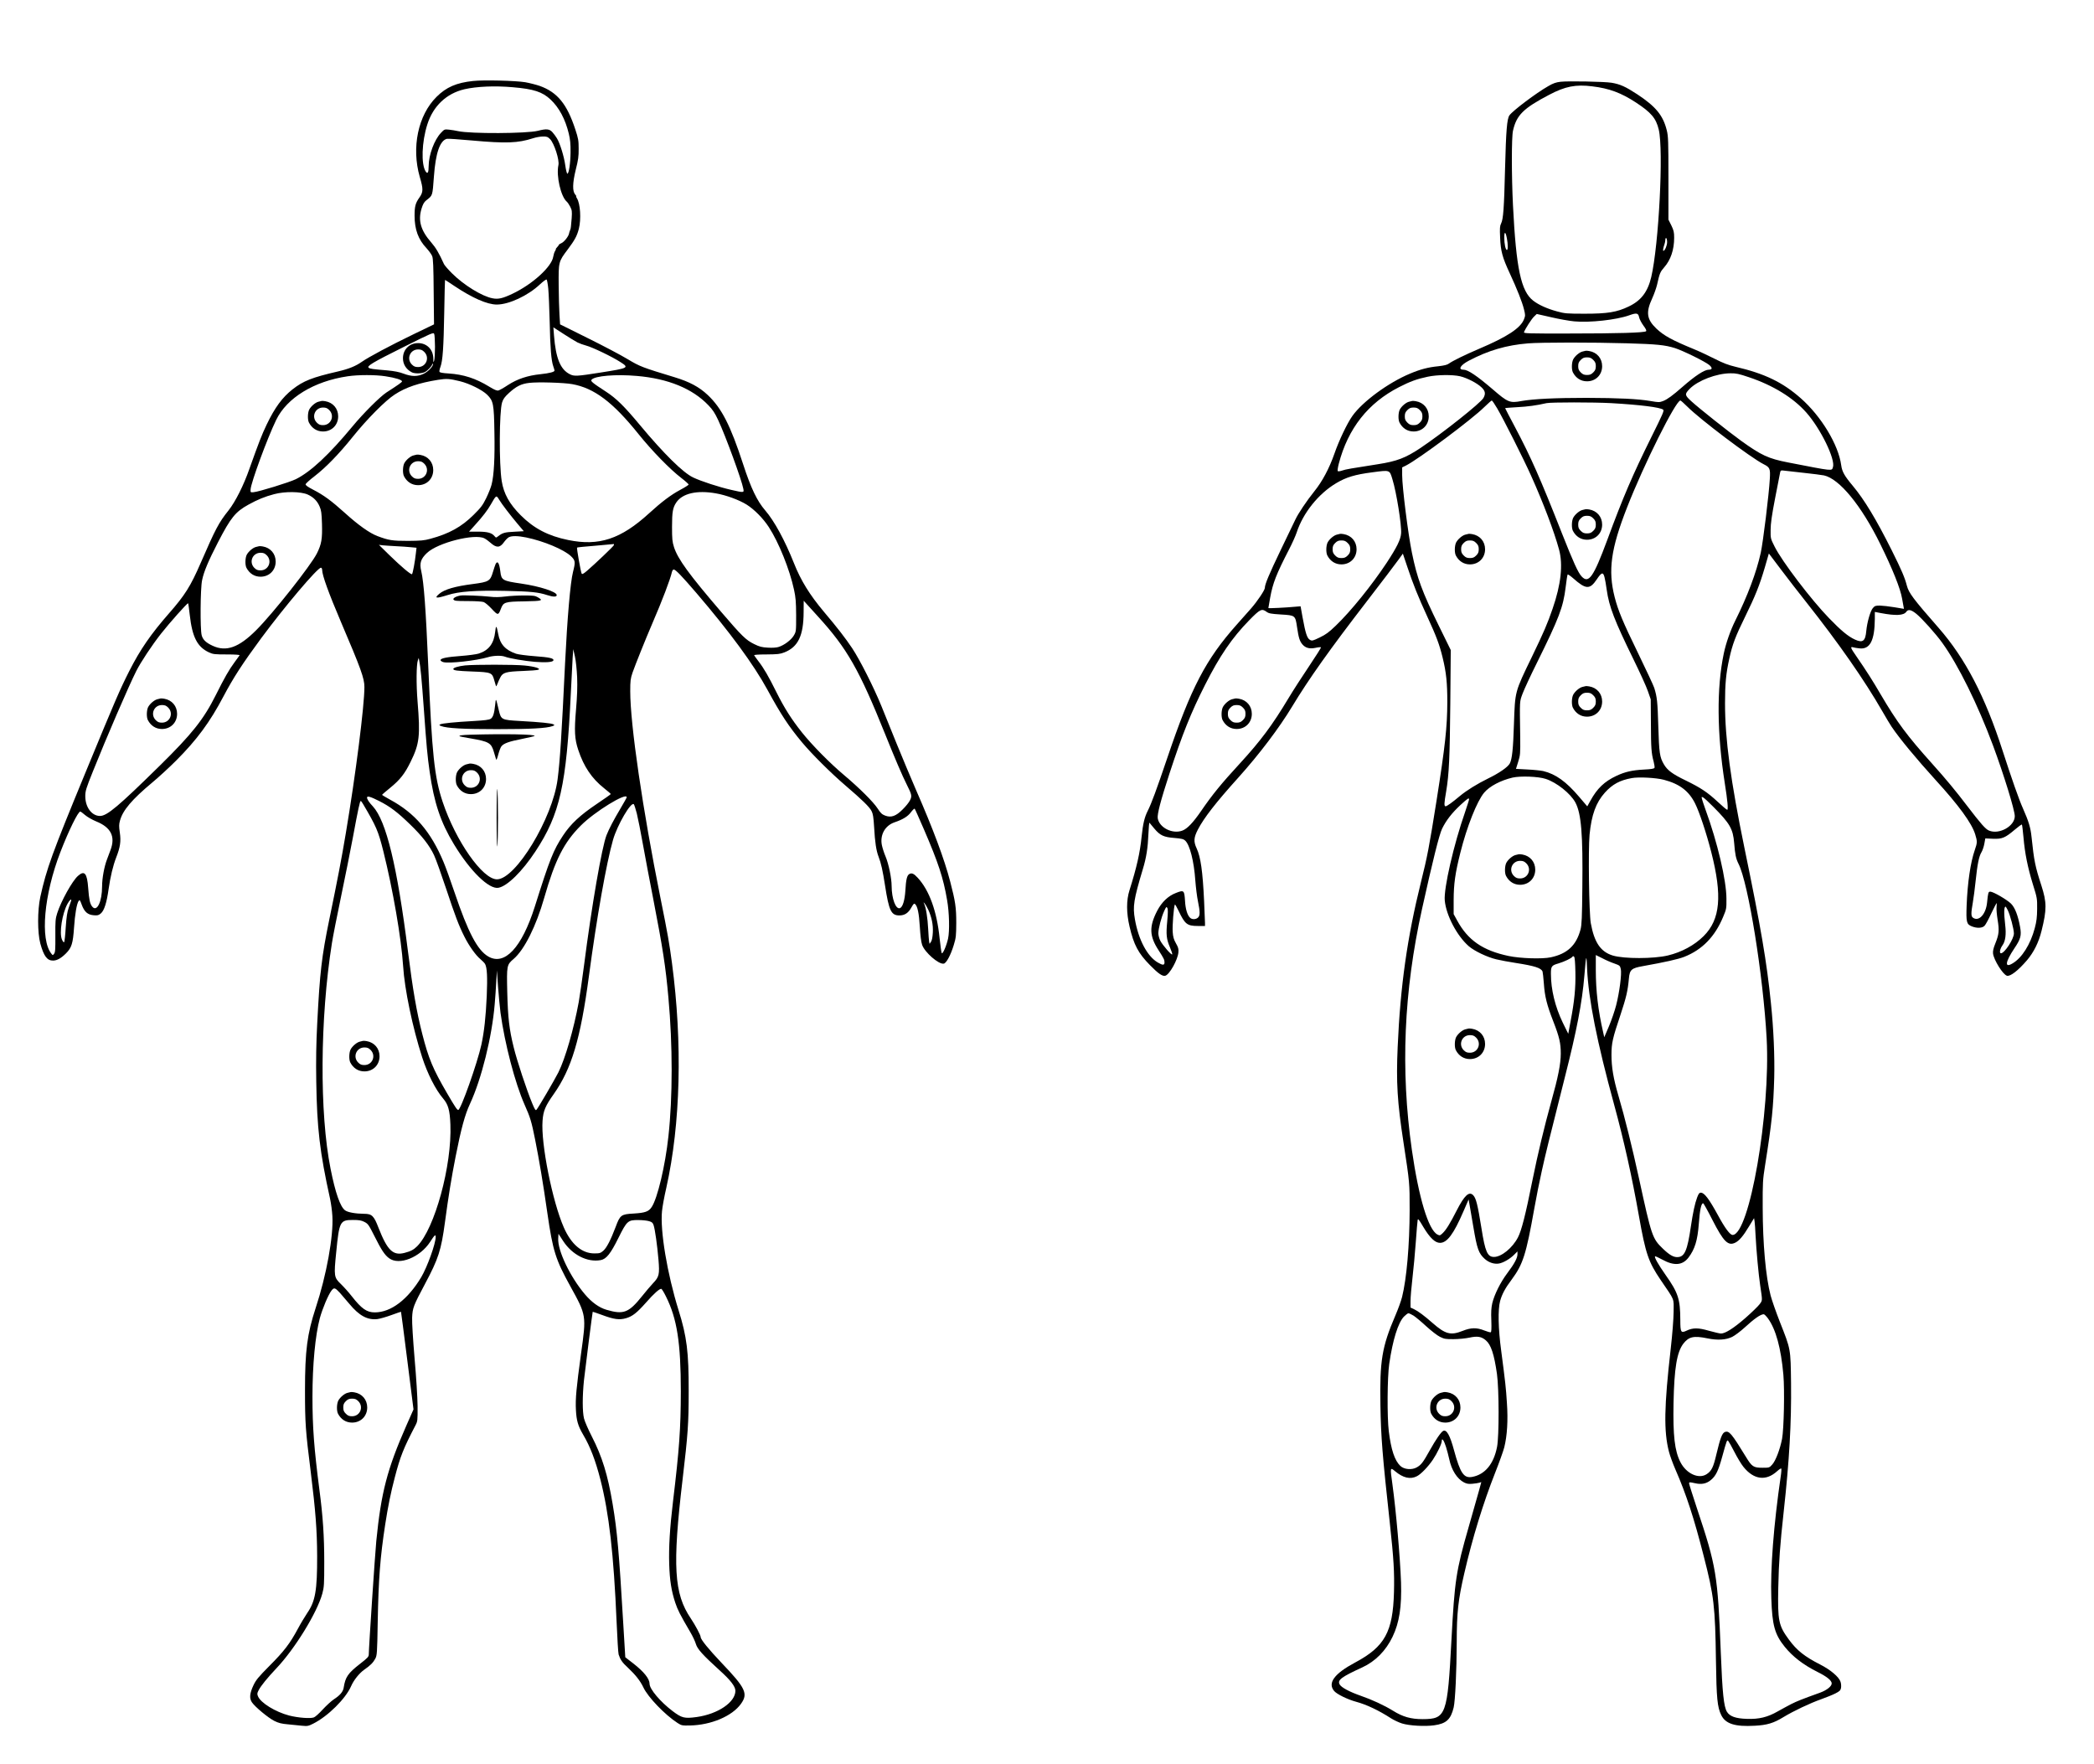 <?xml version="1.0" standalone="no"?>
<!DOCTYPE svg PUBLIC "-//W3C//DTD SVG 20010904//EN"
 "http://www.w3.org/TR/2001/REC-SVG-20010904/DTD/svg10.dtd">
<svg version="1.0" xmlns="http://www.w3.org/2000/svg"
 width="2379pt" height="2004pt" viewBox="0 0 2379 2004"
 preserveAspectRatio="xMidYMid meet">

<g transform="translate(0,2004) scale(0.1,-0.1)"
fill="#000000" stroke="none">
<path d="M5375 19120 c-189 -20 -305 -70 -415 -180 -211 -209 -287 -577 -191
-910 41 -139 40 -172 -4 -234 -45 -63 -55 -101 -55 -206 0 -157 42 -271 135
-369 28 -31 58 -72 65 -91 11 -26 15 -126 17 -405 l4 -370 -228 -110 c-269
-130 -516 -262 -593 -316 -70 -49 -149 -81 -270 -109 -295 -68 -393 -107 -516
-203 -117 -92 -202 -208 -294 -400 -56 -116 -91 -208 -196 -502 -67 -192 -160
-375 -237 -473 -112 -140 -148 -209 -318 -600 -114 -262 -178 -364 -357 -568
-209 -239 -328 -411 -454 -659 -107 -212 -154 -320 -490 -1135 -391 -948 -448
-1106 -520 -1430 -33 -152 -33 -407 0 -529 40 -145 78 -196 147 -194 44 1 90
27 145 82 64 64 79 114 91 291 10 152 31 275 53 305 11 15 15 11 34 -42 30
-82 67 -115 135 -121 46 -4 57 -1 83 21 38 32 67 124 88 277 20 140 50 265 86
358 46 117 56 185 41 284 -10 69 -10 92 2 135 32 118 136 240 367 433 69 57
191 169 271 249 234 234 384 437 536 726 115 217 215 372 431 665 269 363 639
800 678 800 8 0 14 -11 14 -26 0 -59 76 -268 213 -589 228 -534 267 -642 267
-740 0 -214 -99 -994 -211 -1660 -50 -299 -93 -521 -188 -982 -86 -418 -107
-594 -137 -1178 -12 -229 -15 -418 -11 -665 8 -525 40 -801 157 -1330 11 -52
23 -140 26 -195 14 -228 -67 -674 -190 -1046 -96 -294 -121 -483 -121 -934 0
-374 6 -456 66 -934 54 -436 71 -655 72 -951 1 -388 -21 -512 -111 -643 -27
-40 -77 -123 -110 -185 -88 -164 -156 -253 -322 -419 -123 -124 -152 -159
-180 -218 -44 -93 -49 -149 -18 -195 36 -53 186 -177 254 -211 48 -24 83 -33
155 -39 52 -5 124 -12 160 -16 61 -6 72 -4 126 23 168 84 369 283 432 427 30
69 92 146 148 186 71 49 102 81 126 125 20 38 22 59 28 415 9 495 28 738 85
1110 32 207 65 369 109 535 62 238 98 329 234 590 25 48 26 55 25 220 -1 98
-15 326 -34 540 -19 228 -30 406 -28 465 5 112 14 135 147 385 152 285 183
381 226 700 40 297 73 501 121 745 62 315 105 474 163 599 131 281 250 760
281 1131 6 74 15 191 18 260 l7 125 13 -185 c8 -102 20 -234 28 -295 48 -351
165 -800 274 -1046 64 -144 78 -188 120 -399 47 -238 88 -479 139 -835 62
-428 93 -525 261 -829 183 -332 182 -328 121 -766 -53 -385 -65 -513 -58 -640
6 -118 24 -181 82 -279 81 -137 140 -292 196 -510 98 -384 151 -843 184 -1616
8 -187 18 -354 23 -371 18 -57 41 -92 105 -150 88 -83 140 -149 176 -224 52
-111 244 -311 389 -405 44 -28 51 -30 142 -28 239 5 478 106 578 246 83 116
54 178 -221 466 -147 155 -237 265 -237 293 0 21 -61 135 -112 211 -191 282
-210 594 -93 1582 60 509 69 631 69 1000 1 443 -21 621 -115 920 -129 415
-211 903 -188 1126 4 46 26 166 49 265 162 726 185 1644 64 2554 -30 225 -47
324 -130 735 -203 1009 -344 1972 -344 2352 0 119 3 143 26 211 31 89 149 383
224 557 113 261 206 506 224 588 4 15 13 27 20 27 21 0 90 -72 256 -265 381
-445 651 -812 808 -1100 157 -288 242 -416 394 -599 113 -135 326 -347 494
-491 188 -161 272 -242 296 -290 16 -31 22 -69 29 -185 9 -167 24 -265 50
-332 29 -75 47 -156 74 -329 44 -285 69 -339 163 -339 60 0 102 28 136 90 22
40 31 49 41 40 29 -24 46 -106 55 -260 6 -98 15 -173 26 -204 29 -85 187 -223
245 -214 30 4 80 97 115 213 25 81 27 106 28 250 0 175 -10 244 -69 470 -66
254 -194 597 -390 1045 -56 129 -155 366 -220 525 -64 160 -142 351 -172 425
-87 213 -244 524 -331 655 -77 115 -167 232 -322 415 -162 193 -262 355 -340
552 -104 261 -224 481 -327 600 -91 105 -162 252 -250 523 -145 445 -245 639
-403 788 -97 91 -207 150 -375 201 -369 112 -395 122 -535 206 -74 45 -277
152 -451 238 l-316 157 -7 110 c-4 61 -8 211 -9 335 -2 265 -2 267 102 405 81
108 106 154 127 235 28 110 17 288 -22 348 -8 12 -11 22 -8 22 4 0 -1 9 -11
20 -33 37 -31 131 6 282 28 110 34 151 33 238 0 94 -4 117 -38 220 -95 289
-204 422 -404 494 -41 14 -115 33 -165 42 -108 18 -475 27 -592 14z m450 -71
c239 -20 338 -53 430 -140 97 -91 167 -222 207 -387 16 -67 21 -116 20 -212
-1 -125 -19 -247 -37 -243 -5 1 -16 44 -23 95 -14 102 -61 253 -95 307 -11 19
-34 50 -50 68 -34 39 -69 42 -166 17 -127 -32 -764 -35 -906 -4 -27 6 -74 14
-103 17 -52 5 -53 5 -92 -36 -76 -80 -139 -250 -140 -376 0 -76 -12 -97 -34
-63 -53 82 -45 335 19 535 66 208 217 351 421 399 140 32 346 41 549 23z m424
-589 c47 -48 109 -238 95 -297 -26 -120 27 -354 94 -413 10 -8 28 -35 40 -58
20 -39 22 -53 17 -130 -6 -81 -11 -123 -15 -129 -2 -2 -4 -7 -5 -13 -1 -5 -3
-11 -5 -12 -1 -2 -3 -11 -5 -21 -6 -33 -56 -96 -86 -109 -16 -7 -29 -15 -29
-19 0 -3 -9 -15 -20 -27 -12 -12 -18 -22 -15 -22 3 0 -1 -10 -9 -22 -8 -13
-17 -42 -21 -66 -18 -113 -235 -311 -460 -418 -113 -54 -164 -66 -229 -53
-119 22 -328 151 -461 284 -44 44 -85 91 -91 105 -56 124 -92 185 -144 245
-120 137 -152 249 -111 384 16 52 29 75 54 95 74 58 70 46 87 272 19 265 68
407 147 427 13 3 141 -6 285 -19 388 -35 522 -30 693 25 33 11 83 20 112 20
44 1 56 -3 82 -29z m-20 -1700 c5 -52 12 -221 16 -375 6 -301 18 -442 41 -507
8 -22 14 -44 14 -48 0 -15 -54 -30 -157 -41 -149 -15 -267 -55 -373 -124 -46
-31 -95 -58 -107 -61 -17 -5 -46 7 -106 44 -152 93 -290 138 -460 149 -67 4
-100 10 -104 19 -3 7 2 33 11 56 26 70 36 221 43 616 3 204 8 372 9 372 2 0
50 -31 106 -69 205 -137 374 -211 482 -211 138 0 354 101 489 228 40 37 72 61
78 55 4 -4 13 -51 18 -103z m331 -610 c24 -12 68 -28 99 -36 70 -18 297 -127
392 -189 98 -63 92 -67 -225 -117 -270 -43 -304 -45 -353 -19 -107 54 -159
182 -179 439 l-7 93 116 -75 c63 -41 134 -84 157 -96z m-1618 -50 c0 -69 -4
-138 -9 -155 -9 -28 -10 -26 -10 21 -1 103 -73 176 -173 176 -99 0 -172 -73
-172 -172 0 -69 36 -126 101 -160 33 -17 112 -15 148 3 33 17 83 71 83 89 0 6
3 8 6 5 16 -16 -47 -86 -100 -112 -72 -35 -138 -35 -231 0 -49 19 -104 29
-185 37 -170 14 -194 18 -210 29 -28 19 41 60 392 235 324 162 343 170 351
150 5 -12 8 -77 9 -146z m-121 -59 c64 -65 20 -171 -71 -171 -33 0 -48 6 -71
29 -64 65 -20 171 71 171 33 0 48 -6 71 -29z m-441 -276 c110 -16 192 -42 187
-59 -3 -10 -40 -37 -177 -125 -73 -48 -263 -237 -385 -385 -269 -324 -475
-516 -644 -600 -71 -35 -423 -144 -481 -148 -34 -3 -35 -2 -33 32 4 76 190
582 291 790 122 251 430 439 812 495 118 18 317 18 430 0z m2855 4 c355 -30
633 -144 813 -333 49 -50 74 -89 111 -168 83 -177 267 -679 286 -781 9 -45 8
-46 -135 -13 -138 31 -347 99 -436 142 -114 54 -331 268 -603 594 -178 214
-269 304 -386 380 -157 102 -178 120 -164 136 36 44 276 64 514 43z m-2010
-60 c110 -27 256 -100 310 -154 70 -69 77 -104 82 -425 6 -289 -5 -491 -32
-595 -8 -33 -36 -102 -61 -154 -40 -81 -60 -108 -143 -190 -138 -137 -279
-215 -491 -272 -72 -20 -110 -23 -255 -24 -178 0 -218 6 -348 55 -87 33 -216
124 -367 261 -157 141 -241 203 -363 266 -62 32 -87 50 -85 62 2 8 48 50 103
92 127 98 277 252 435 449 160 199 369 410 475 478 125 82 274 132 493 167 96
15 128 13 247 -16z m1275 -33 c251 -45 462 -204 753 -566 155 -193 357 -400
487 -500 47 -36 84 -70 84 -75 -1 -5 -44 -33 -97 -61 -105 -56 -212 -137 -352
-265 -322 -294 -570 -376 -920 -304 -226 46 -389 131 -539 281 -128 128 -193
244 -216 389 -31 195 -28 787 4 892 13 41 29 63 80 110 81 74 139 103 229 113
96 12 394 3 487 -14z m-3005 -1254 c66 -30 109 -73 136 -136 19 -43 23 -74 27
-196 5 -173 -5 -232 -58 -338 -69 -137 -501 -684 -690 -872 -196 -196 -339
-248 -493 -177 -77 35 -113 70 -126 121 -18 72 -15 530 5 624 19 96 72 221
181 432 145 280 197 345 346 427 103 57 185 91 292 119 123 33 303 30 380 -4z
m4638 13 c116 -20 263 -74 350 -128 87 -55 188 -157 252 -256 113 -174 237
-482 286 -711 19 -87 23 -136 24 -290 0 -183 0 -185 -27 -231 -30 -50 -108
-109 -172 -129 -23 -8 -72 -11 -122 -8 -70 4 -94 10 -157 41 -93 46 -136 88
-371 362 -370 431 -496 605 -539 740 -19 60 -22 92 -22 230 0 169 9 218 48
276 70 104 234 142 450 104z m-2462 -72 c32 -53 124 -173 208 -273 l72 -85
-108 -6 c-107 -5 -133 -12 -183 -51 -24 -19 -25 -19 -42 1 -30 37 -80 51 -188
51 l-101 0 71 79 c83 91 141 167 177 231 61 107 61 107 94 53z m307 -429 c199
-41 431 -138 510 -214 49 -48 51 -64 22 -178 -30 -116 -65 -523 -90 -1032 -39
-819 -58 -1115 -85 -1323 -57 -444 -477 -1137 -689 -1137 -163 0 -468 434
-617 880 -94 283 -121 535 -164 1555 -27 631 -49 937 -79 1066 -22 92 -6 140
66 208 124 116 540 221 651 165 18 -9 49 -32 69 -50 67 -60 107 -59 152 4 17
24 42 50 56 58 33 18 104 17 198 -2z m996 -88 c-5 -14 -214 -213 -305 -291
-41 -35 -55 -42 -61 -31 -10 18 -58 290 -52 295 2 3 95 12 207 21 111 10 205
18 209 19 4 0 5 -5 2 -13z m-2479 -11 c61 -3 139 -8 174 -12 l63 -6 -7 -61
c-10 -95 -35 -230 -44 -239 -10 -10 -124 86 -261 220 l-115 113 40 -5 c22 -2
90 -7 150 -10z m4800 -801 c330 -362 467 -603 763 -1339 107 -267 194 -470
244 -569 58 -116 61 -130 36 -179 -11 -23 -48 -69 -82 -102 -77 -78 -132 -97
-200 -71 -35 13 -52 29 -84 79 -48 75 -210 236 -387 385 -156 131 -360 338
-475 482 -120 151 -199 276 -290 458 -87 175 -140 268 -205 352 -23 30 -44 60
-47 65 -4 6 46 10 140 10 128 1 154 4 203 23 157 62 218 190 219 457 l1 130
37 -41 c20 -22 78 -85 127 -140z m-7139 19 c28 -251 86 -364 219 -425 45 -21
65 -23 202 -23 98 0 149 -4 145 -10 -3 -5 -29 -41 -58 -80 -61 -82 -115 -177
-212 -371 -138 -276 -269 -441 -638 -804 -469 -461 -598 -570 -678 -570 -93 0
-167 99 -167 224 0 59 8 87 87 283 148 371 407 971 493 1141 50 99 175 288
279 421 94 120 302 354 309 347 3 -3 11 -62 19 -133z m4401 -710 c4 -107 0
-212 -12 -355 -22 -253 -17 -344 25 -469 63 -190 155 -325 293 -434 42 -33 76
-63 76 -66 1 -3 -72 -54 -161 -114 -187 -126 -294 -225 -381 -357 -109 -164
-150 -265 -321 -808 -148 -467 -343 -676 -530 -566 -122 72 -227 270 -382 728
-46 136 -102 292 -125 345 -144 344 -326 556 -607 708 -50 28 -92 52 -91 55 0
3 41 38 90 78 114 93 167 160 234 297 101 205 111 294 79 685 -16 196 -14 421
4 470 l9 25 6 -30 c14 -64 28 -213 52 -545 31 -432 41 -540 66 -715 50 -355
125 -577 277 -828 185 -305 398 -513 505 -493 101 19 269 184 420 413 279 423
353 754 402 1793 8 173 18 358 21 410 l7 95 19 -85 c11 -50 21 -147 25 -237z
m-2250 -1403 c123 -62 208 -126 351 -265 136 -131 222 -241 273 -350 21 -44
82 -215 137 -380 102 -308 146 -424 209 -548 51 -102 128 -210 179 -252 24
-20 49 -46 55 -57 23 -43 28 -147 19 -363 -11 -240 -29 -405 -61 -554 -45
-206 -234 -741 -263 -741 -13 0 -33 29 -127 190 -162 278 -210 394 -282 675
-63 246 -107 499 -162 935 -123 974 -247 1484 -399 1649 -44 46 -66 81 -66
100 0 22 40 10 137 -39z m2813 42 c0 -5 -32 -62 -71 -128 -78 -131 -129 -229
-158 -302 -53 -135 -168 -797 -256 -1482 -19 -151 -47 -338 -60 -415 -56 -306
-153 -642 -231 -798 -44 -87 -231 -407 -249 -425 -10 -11 -19 2 -48 72 -61
145 -174 486 -211 638 -50 201 -66 335 -73 628 -7 302 -6 309 73 376 121 104
255 371 347 694 124 433 224 629 416 821 156 157 521 381 521 321z m-2996 -75
c151 -256 173 -306 231 -537 109 -436 204 -988 225 -1305 16 -264 108 -701
216 -1036 60 -186 153 -370 239 -470 57 -67 76 -132 82 -295 19 -463 -178
-1184 -378 -1383 -39 -39 -73 -57 -143 -75 -131 -34 -195 28 -296 286 -52 136
-75 158 -163 158 -97 1 -184 16 -216 39 -55 39 -111 199 -165 471 -127 633
-121 1706 15 2565 11 72 58 310 104 530 46 221 107 524 135 675 59 319 79 410
88 410 4 0 16 -15 26 -33z m3111 -109 c13 -53 45 -212 70 -354 26 -143 78
-421 117 -619 109 -564 140 -762 172 -1120 49 -538 49 -1130 0 -1575 -36 -334
-124 -704 -190 -803 -34 -52 -74 -66 -205 -74 -142 -8 -154 -16 -204 -151 -57
-150 -102 -237 -140 -271 -32 -28 -42 -31 -103 -31 -141 0 -262 103 -346 294
-130 295 -262 954 -242 1213 8 113 32 169 127 303 203 288 304 626 399 1335
89 669 199 1290 275 1555 49 168 204 435 236 403 5 -5 20 -52 34 -105z m3263
-183 c162 -376 219 -547 262 -800 25 -141 30 -351 11 -439 -18 -82 -62 -182
-72 -164 -4 8 -15 84 -24 169 -31 306 -117 544 -248 686 -44 48 -68 59 -96 43
-26 -14 -38 -61 -45 -189 -7 -109 -30 -186 -61 -198 -48 -18 -94 106 -95 250
0 91 -34 254 -70 339 -16 37 -34 94 -41 127 -23 116 36 222 145 259 94 32 150
66 186 115 19 25 38 43 42 39 4 -4 51 -110 106 -237z m-9531 165 c26 -22 80
-53 126 -72 168 -68 220 -172 163 -324 -8 -22 -26 -70 -40 -107 -32 -83 -56
-216 -56 -306 0 -176 -59 -297 -112 -231 -26 31 -36 79 -46 212 -12 168 -42
203 -116 137 -64 -56 -192 -286 -236 -424 -20 -63 -22 -89 -21 -255 1 -152 -1
-189 -14 -205 -15 -20 -15 -20 -31 0 -130 162 -85 669 102 1154 93 241 201
461 226 461 5 0 30 -18 55 -40z m-160 -977 c-4 -10 -16 -45 -27 -78 -16 -44
-25 -103 -33 -220 -5 -88 -14 -164 -18 -169 -5 -5 -16 8 -25 30 -32 75 2 294
63 406 25 46 51 66 40 31z m9739 -98 c39 -85 57 -171 52 -260 -3 -53 -10 -89
-21 -105 l-16 -23 -5 24 c-3 13 -7 80 -11 147 -6 122 -25 243 -46 285 -10 22
-10 22 7 2 9 -11 27 -42 40 -70z m-6406 -3547 c42 -22 49 -32 115 -163 77
-154 116 -214 166 -250 114 -85 352 10 466 186 50 78 63 90 63 56 0 -76 -95
-339 -163 -455 -154 -257 -345 -402 -529 -402 -91 0 -150 41 -262 184 -35 45
-91 107 -124 139 -77 74 -80 88 -52 362 34 347 43 365 188 365 71 0 96 -4 132
-22z m3235 8 c32 -9 42 -18 51 -46 16 -48 41 -227 55 -390 14 -168 8 -196 -61
-268 -27 -29 -84 -95 -124 -146 -153 -191 -211 -214 -407 -156 -84 25 -166 84
-244 176 -167 197 -311 497 -303 634 l3 53 53 -82 c103 -158 275 -245 427
-217 64 12 113 74 201 252 97 195 108 204 228 203 45 0 99 -6 121 -13z m-3514
-813 c19 -21 68 -78 108 -126 112 -135 206 -186 319 -173 29 4 101 24 160 46
58 21 107 38 108 37 1 -1 34 -251 72 -555 l70 -554 -80 -181 c-218 -495 -288
-761 -343 -1317 -14 -143 -85 -1212 -85 -1284 0 -28 -11 -40 -101 -110 -136
-106 -165 -149 -184 -268 -7 -47 -41 -88 -112 -134 -30 -20 -86 -72 -126 -115
-39 -43 -84 -84 -100 -90 -38 -16 -180 -5 -282 21 -156 41 -324 144 -354 219
-11 25 -10 35 8 69 25 49 98 139 200 247 211 222 464 634 523 850 20 73 22
104 22 360 0 289 -15 517 -55 820 -61 471 -79 712 -79 1057 0 362 32 698 84
893 29 106 95 264 131 311 30 39 40 37 96 -23z m3706 -44 c125 -250 168 -524
168 -1079 -1 -422 -17 -651 -89 -1250 -36 -298 -49 -522 -43 -710 6 -188 25
-304 68 -436 29 -86 53 -134 173 -339 26 -44 54 -104 62 -132 17 -58 78 -125
267 -297 126 -113 182 -186 182 -235 0 -130 -198 -264 -439 -298 -140 -19
-169 -12 -274 67 -140 106 -262 250 -262 310 0 57 -64 137 -183 230 l-93 72
-23 382 c-48 814 -69 1053 -121 1361 -55 329 -119 537 -236 765 -41 80 -81
172 -89 205 -19 77 -19 256 0 438 16 144 96 770 99 774 1 1 50 -16 108 -37
134 -50 196 -58 271 -36 73 21 123 61 227 178 89 102 156 161 174 155 6 -2 30
-41 53 -88z"/>
<path d="M3655 15485 c-5 -2 -22 -6 -37 -9 -34 -8 -84 -50 -105 -89 -18 -36
-20 -115 -3 -148 34 -65 91 -101 160 -101 99 0 172 73 172 172 0 88 -58 157
-147 172 -16 3 -34 4 -40 3z m86 -104 c64 -65 20 -171 -71 -171 -33 0 -48 6
-71 29 -64 65 -20 171 71 171 33 0 48 -6 71 -29z"/>
<path d="M4735 14875 c-5 -2 -22 -6 -37 -9 -34 -8 -84 -50 -105 -89 -18 -36
-20 -115 -3 -148 34 -65 91 -101 160 -101 99 0 172 73 172 172 0 88 -58 157
-147 172 -16 3 -34 4 -40 3z m86 -104 c64 -65 20 -171 -71 -171 -33 0 -48 6
-71 29 -64 65 -20 171 71 171 33 0 48 -6 71 -29z"/>
<path d="M2945 13835 c-5 -2 -22 -6 -37 -9 -34 -8 -84 -50 -105 -89 -18 -36
-20 -115 -3 -148 34 -65 91 -101 160 -101 99 0 172 73 172 172 0 88 -58 157
-147 172 -16 3 -34 4 -40 3z m86 -104 c64 -65 20 -171 -71 -171 -33 0 -48 6
-71 29 -64 65 -20 171 71 171 33 0 48 -6 71 -29z"/>
<path d="M5631 13633 c-5 -10 -18 -50 -30 -89 -31 -106 -46 -115 -228 -139
-204 -26 -323 -61 -382 -111 -62 -52 -37 -56 93 -15 130 42 315 55 660 48 286
-6 372 -15 473 -48 68 -22 108 -22 108 0 0 38 -192 100 -404 131 -209 30 -225
39 -236 133 -12 99 -31 132 -54 90z"/>
<path d="M5230 13274 c-74 -14 -104 -46 -56 -58 13 -3 84 -6 158 -5 76 0 146
-5 163 -11 17 -6 58 -41 92 -78 69 -74 75 -74 103 0 29 77 44 83 266 86 208 4
220 8 153 47 -29 17 -52 20 -154 20 -66 0 -163 -5 -215 -12 -65 -8 -120 -9
-175 -2 -100 11 -302 19 -335 13z"/>
<path d="M5626 12864 c-14 -136 -74 -214 -190 -250 -28 -8 -116 -20 -196 -26
-161 -12 -235 -26 -235 -48 0 -7 14 -17 30 -22 63 -19 380 17 510 56 57 18
151 21 190 6 52 -20 223 -49 340 -59 126 -10 206 -4 212 16 8 24 -44 36 -211
48 -94 7 -190 20 -213 28 -122 42 -182 108 -203 225 -18 98 -26 104 -34 26z"/>
<path d="M5282 12480 c-73 -8 -132 -26 -132 -40 0 -17 41 -22 216 -29 216 -8
225 -12 249 -99 9 -31 18 -61 20 -67 2 -5 8 4 15 22 6 18 21 51 33 75 29 58
64 68 257 75 85 3 164 9 175 14 35 13 -41 37 -154 48 -116 12 -567 12 -679 1z"/>
<path d="M5626 12035 c-11 -103 -24 -143 -51 -161 -18 -12 -67 -18 -187 -25
-218 -12 -366 -27 -386 -38 -15 -8 -13 -11 10 -20 66 -25 254 -35 633 -35 379
0 567 10 633 35 24 9 25 11 9 20 -21 12 -146 25 -381 38 -209 12 -213 14 -239
122 -34 144 -33 142 -41 64z"/>
<path d="M5345 11693 c-95 -3 -133 -8 -124 -18 3 -2 59 -13 125 -24 210 -36
235 -51 265 -154 11 -40 23 -79 26 -87 3 -8 14 18 24 59 11 41 27 83 37 94 28
33 89 54 232 82 74 15 139 30 143 34 19 19 -349 25 -728 14z"/>
<path d="M5335 11365 c-5 -2 -22 -6 -37 -9 -34 -8 -84 -50 -105 -89 -18 -36
-20 -115 -3 -148 34 -65 91 -101 160 -101 99 0 172 73 172 172 0 88 -58 157
-147 172 -16 3 -34 4 -40 3z m86 -104 c64 -65 20 -171 -71 -171 -33 0 -48 6
-71 29 -64 65 -20 171 71 171 33 0 48 -6 71 -29z"/>
<path d="M5642 10750 c0 -195 4 -341 8 -325 4 17 8 163 8 325 0 162 -4 309 -8
325 -4 17 -8 -130 -8 -325z"/>
<path d="M1825 12105 c-5 -2 -22 -6 -37 -9 -34 -8 -84 -50 -105 -89 -18 -36
-20 -115 -3 -148 34 -65 91 -101 160 -101 99 0 172 73 172 172 0 88 -58 157
-147 172 -16 3 -34 4 -40 3z m86 -104 c64 -65 20 -171 -71 -171 -33 0 -48 6
-71 29 -64 65 -20 171 71 171 33 0 48 -6 71 -29z"/>
<path d="M4125 8215 c-5 -2 -22 -6 -37 -9 -34 -8 -84 -50 -105 -89 -18 -36
-20 -115 -3 -148 34 -65 91 -101 160 -101 99 0 172 73 172 172 0 88 -58 157
-147 172 -16 3 -34 4 -40 3z m86 -104 c64 -65 20 -171 -71 -171 -33 0 -48 6
-71 29 -64 65 -20 171 71 171 33 0 48 -6 71 -29z"/>
<path d="M3985 4225 c-5 -2 -22 -6 -37 -9 -34 -8 -84 -50 -105 -89 -18 -36
-20 -115 -3 -148 34 -65 91 -101 160 -101 99 0 172 73 172 172 0 88 -58 157
-147 172 -16 3 -34 4 -40 3z m86 -104 c64 -65 20 -171 -71 -171 -33 0 -48 6
-71 29 -23 23 -29 38 -29 71 0 33 6 48 29 71 23 23 38 29 71 29 33 0 48 -6 71
-29z"/>
<path d="M17729 19111 c-51 -6 -84 -17 -140 -50 -137 -78 -402 -278 -440 -331
-28 -39 -39 -171 -50 -605 -11 -449 -20 -575 -45 -624 -14 -28 -16 -53 -11
-160 6 -154 26 -226 109 -405 83 -179 142 -328 162 -410 16 -64 16 -72 1 -111
-38 -102 -191 -202 -514 -339 -157 -67 -298 -136 -339 -166 -20 -15 -53 -23
-122 -31 -114 -11 -205 -35 -321 -84 -247 -103 -538 -317 -654 -480 -59 -82
-153 -280 -205 -430 -58 -166 -138 -316 -228 -427 -88 -110 -180 -247 -215
-320 -14 -29 -88 -183 -165 -343 -133 -277 -182 -393 -182 -434 0 -25 -85
-152 -156 -233 -33 -36 -106 -119 -164 -185 -352 -396 -518 -715 -788 -1513
-124 -366 -179 -515 -222 -601 -37 -72 -55 -149 -70 -294 -19 -188 -56 -349
-138 -610 -36 -112 -36 -256 1 -412 48 -207 99 -303 232 -438 95 -97 143 -130
175 -120 48 15 140 180 148 265 3 39 -1 56 -28 103 -25 44 -33 72 -37 131 -5
68 12 288 25 310 2 4 21 -28 42 -72 72 -152 97 -172 220 -172 l80 0 0 33 c0
17 -5 129 -10 247 -16 341 -39 503 -85 602 -36 77 -33 122 14 213 69 133 204
307 460 591 239 266 463 562 611 807 189 313 426 647 853 1201 165 214 323
422 352 463 l53 73 53 -157 c62 -186 119 -329 228 -566 99 -215 135 -310 171
-459 41 -167 53 -287 53 -503 -1 -286 -24 -497 -123 -1125 -84 -528 -104 -631
-176 -920 -156 -629 -235 -1181 -265 -1875 -18 -404 -4 -628 66 -1083 71 -466
70 -456 70 -772 -1 -396 -34 -776 -86 -985 -11 -44 -45 -138 -76 -210 -153
-356 -179 -514 -170 -1024 6 -357 22 -558 107 -1336 44 -405 53 -556 47 -784
-12 -451 -105 -619 -440 -798 -238 -127 -316 -233 -240 -324 31 -37 154 -97
251 -123 118 -32 255 -97 396 -188 33 -21 89 -47 124 -58 83 -26 261 -36 366
-21 137 19 188 66 221 202 18 75 34 419 35 744 0 334 17 484 86 781 93 403
214 796 350 1141 46 116 93 247 104 290 33 132 44 308 30 505 -11 174 -17 226
-65 593 -34 251 -38 469 -12 565 21 76 58 146 132 244 128 173 163 283 256
805 22 124 60 316 85 426 43 195 76 329 262 1065 135 530 197 852 222 1155 21
248 24 254 31 80 15 -343 112 -832 308 -1548 111 -407 201 -811 281 -1262 76
-429 108 -522 247 -727 164 -241 148 -201 147 -362 -1 -84 -14 -253 -33 -420
-75 -657 -80 -936 -20 -1169 11 -43 44 -134 74 -203 122 -279 211 -552 320
-979 118 -459 131 -571 140 -1195 6 -423 16 -526 60 -615 48 -99 156 -134 381
-121 139 7 215 30 324 97 115 70 303 159 430 204 58 21 131 50 162 66 49 25
58 34 64 63 3 19 1 51 -6 70 -18 55 -114 136 -232 196 -178 91 -264 160 -354
282 -118 161 -129 213 -121 593 6 291 20 484 62 865 64 581 88 1006 83 1455
-5 398 -2 380 -127 697 -44 112 -91 247 -105 300 -56 215 -89 587 -90 998 -1
286 1 316 27 480 78 492 94 655 104 995 6 245 -7 556 -38 853 -47 462 -111
842 -299 1752 -159 772 -222 1243 -222 1650 0 218 11 341 49 509 35 161 70
252 178 472 116 236 165 358 225 562 l46 159 139 -184 c76 -101 204 -266 285
-368 368 -465 661 -885 866 -1242 40 -71 88 -149 105 -175 91 -135 281 -364
498 -603 266 -291 412 -492 451 -618 25 -82 25 -94 -4 -178 -49 -140 -83 -372
-93 -631 -7 -190 -1 -213 58 -237 59 -24 121 -21 146 7 12 12 46 75 76 140 31
64 58 117 60 117 3 0 2 -20 0 -44 -3 -24 3 -89 12 -146 20 -121 16 -164 -26
-268 -23 -57 -29 -87 -26 -116 10 -74 111 -236 157 -251 37 -12 127 57 228
175 78 92 133 202 166 335 60 241 60 323 -2 515 -71 219 -83 278 -112 554 -11
105 -32 174 -97 321 -46 102 -129 340 -231 655 -199 618 -425 1051 -726 1395
-290 331 -340 398 -362 481 -24 93 -60 177 -173 404 -177 353 -310 573 -441
730 -95 113 -122 161 -132 234 -31 233 -227 557 -460 762 -205 181 -410 280
-741 357 -83 20 -139 41 -237 91 -71 36 -178 86 -237 110 -248 102 -339 152
-425 233 -110 105 -121 185 -48 342 22 48 47 119 56 157 29 130 35 144 80 196
74 83 114 200 114 337 0 64 -5 83 -32 140 l-33 66 0 470 c0 425 -2 477 -19
545 -42 169 -124 269 -334 408 -133 87 -196 116 -294 132 -81 13 -492 21 -579
11z m361 -52 c193 -23 328 -74 495 -183 175 -115 229 -179 260 -308 56 -234 1
-1306 -85 -1675 -40 -169 -115 -268 -256 -335 -135 -65 -240 -82 -499 -82
-205 0 -227 2 -315 26 -111 30 -209 74 -271 122 -139 107 -194 365 -230 1081
-17 340 -17 776 0 850 40 177 117 254 411 408 182 96 302 120 490 96z m-970
-1728 c13 -68 13 -131 0 -131 -15 0 -30 69 -30 140 0 76 15 71 30 -9z m1820
-43 c0 -38 -26 -98 -42 -98 -8 0 -2 36 13 78 5 13 9 35 9 48 0 14 4 22 10 19
6 -3 10 -24 10 -47z m-318 -853 c5 -22 27 -64 49 -94 28 -37 37 -57 30 -64
-17 -17 -320 -26 -875 -26 -466 -1 -518 1 -512 15 15 40 87 152 115 178 l30
29 163 -37 c90 -21 208 -42 263 -47 173 -17 481 17 625 69 83 30 103 26 112
-23z m-142 -295 c344 -10 435 -19 550 -55 93 -30 343 -153 389 -192 38 -32 35
-53 -5 -53 -50 0 -154 -68 -299 -195 -114 -100 -172 -142 -220 -161 -43 -16
-51 -16 -143 0 -141 24 -364 35 -727 36 -355 0 -605 -12 -739 -36 -133 -25
-155 -16 -326 132 -181 155 -283 224 -334 224 -65 0 -33 53 61 102 222 117
428 177 673 197 146 12 743 12 1120 1z m1388 -385 c275 -92 504 -233 653 -401
164 -185 334 -535 303 -622 -15 -44 11 -47 -509 54 -225 44 -303 80 -534 246
-141 102 -478 369 -563 447 -79 72 -81 82 -22 143 93 95 305 176 464 177 63 1
96 -6 208 -44z m-3279 10 c79 -19 192 -77 243 -126 43 -41 48 -73 21 -121 -34
-58 -457 -394 -714 -567 -171 -114 -267 -151 -485 -185 -302 -47 -368 -58
-406 -72 -23 -8 -45 -11 -50 -6 -4 4 1 42 12 84 105 401 333 690 685 870 125
64 204 93 325 118 107 23 282 25 369 5z m419 -362 c71 -119 305 -584 387 -768
138 -307 263 -637 317 -837 47 -172 23 -397 -73 -674 -59 -171 -99 -264 -234
-544 -197 -407 -192 -389 -205 -765 -9 -285 -21 -398 -47 -448 -21 -41 -120
-110 -248 -172 -124 -61 -243 -135 -320 -199 -84 -71 -147 -116 -161 -116 -19
0 -18 31 6 169 33 197 41 384 47 1006 l5 600 -135 275 c-192 391 -247 541
-306 830 -44 213 -111 748 -111 882 l0 88 43 21 c144 73 752 526 893 667 41
39 77 72 82 72 5 0 32 -39 60 -87z m2160 19 c145 -146 724 -583 869 -656 70
-35 77 -50 70 -165 -9 -172 -77 -723 -103 -841 -49 -223 -151 -493 -289 -770
-55 -110 -106 -255 -131 -374 -82 -390 -78 -905 11 -1472 32 -201 41 -304 28
-304 -6 0 -54 40 -106 89 -119 111 -195 161 -367 245 -149 72 -207 115 -246
182 -48 81 -55 130 -64 434 -8 278 -14 332 -46 435 -9 28 -92 205 -184 395
-175 359 -226 482 -266 637 -77 303 -43 548 141 1018 190 486 553 1215 606
1215 5 0 40 -31 77 -68z m-863 38 c329 -19 554 -47 590 -74 14 -10 -3 -48
-136 -316 -213 -430 -322 -685 -499 -1165 -157 -423 -211 -500 -291 -414 -41
44 -92 157 -225 493 -247 627 -351 861 -529 1198 -63 119 -115 218 -115 221 0
2 61 7 135 11 120 6 223 20 335 46 51 11 536 11 735 0z m-2485 -867 c45 -145
105 -520 98 -613 -5 -70 -48 -157 -164 -334 -169 -255 -405 -548 -578 -714
-78 -75 -113 -101 -182 -134 -81 -39 -88 -41 -112 -27 -32 18 -50 73 -83 253
l-23 128 -61 -5 c-102 -10 -305 -20 -305 -15 0 2 9 55 20 116 31 170 69 267
218 556 34 66 71 149 83 185 73 224 248 442 450 562 114 68 215 98 409 123
205 27 196 30 230 -81z m4665 76 c105 -11 211 -25 237 -30 175 -38 424 -341
639 -778 141 -286 229 -506 249 -623 6 -34 13 -75 16 -89 l5 -26 -108 18 c-59
10 -133 18 -165 19 -50 0 -59 -3 -81 -29 -29 -35 -65 -162 -74 -258 -10 -117
-40 -140 -129 -99 -77 35 -159 103 -294 243 -203 209 -534 644 -618 812 -47
93 -47 95 -46 190 0 72 13 164 52 366 29 149 54 280 57 292 4 18 11 21 38 17
17 -2 118 -13 222 -25z m-2256 -1187 c6 -20 17 -85 25 -143 27 -192 88 -349
305 -792 72 -147 146 -309 163 -360 l32 -92 2 -270 c1 -283 5 -343 31 -437 8
-32 13 -63 10 -71 -4 -10 -36 -16 -121 -20 -133 -7 -212 -25 -311 -71 -138
-65 -219 -142 -297 -284 l-35 -63 -92 108 c-148 174 -267 259 -408 293 -29 6
-111 15 -181 18 l-129 7 25 80 c24 77 25 89 23 290 -6 417 -8 391 28 487 18
48 91 206 163 350 250 505 298 632 325 854 9 76 19 142 23 147 3 4 31 -15 61
-41 146 -130 191 -132 270 -14 55 82 72 86 88 24z m-3839 -393 c24 -18 49 -23
161 -30 165 -10 165 -9 185 -145 18 -121 29 -156 60 -194 36 -42 81 -54 150
-40 30 7 58 9 62 6 3 -3 -58 -99 -135 -214 -77 -114 -182 -277 -233 -362 -186
-310 -318 -487 -555 -745 -209 -227 -312 -353 -440 -540 -91 -132 -156 -200
-211 -221 -112 -43 -263 32 -281 140 -7 47 33 200 133 507 147 449 244 691
405 1009 167 330 306 533 500 732 126 129 144 137 199 97z m7382 -23 c65 -53
220 -226 294 -329 182 -252 404 -702 577 -1167 122 -329 247 -734 247 -802 0
-114 -177 -213 -293 -164 -38 15 -92 76 -247 279 -134 176 -243 307 -399 481
-287 320 -397 468 -587 791 -89 153 -164 270 -273 428 -67 96 -73 113 -38 103
12 -4 45 -9 72 -12 120 -14 173 88 175 337 l0 77 68 -13 c169 -32 259 -28 289
14 22 32 56 25 115 -23z m-4211 -1875 c124 -40 282 -166 337 -268 67 -127 86
-356 79 -966 -3 -339 -7 -423 -20 -475 -48 -182 -150 -278 -339 -318 -97 -21
-343 -13 -478 15 -294 62 -463 179 -585 403 l-40 73 0 160 c1 185 17 302 76
537 74 296 189 585 270 682 62 74 188 140 324 172 90 20 291 13 376 -15z
m1342 -10 c179 -47 284 -127 355 -269 49 -98 127 -332 183 -550 128 -499 104
-768 -86 -957 -104 -104 -251 -183 -406 -220 -164 -39 -497 -39 -625 -1 -139
42 -211 148 -251 368 -20 113 -30 830 -14 1005 22 226 73 366 175 479 85 94
170 140 304 164 79 15 278 4 365 -19z m562 -307 c189 -190 224 -251 237 -413
10 -127 20 -176 49 -234 112 -219 281 -1272 320 -1985 45 -842 -196 -2232
-387 -2232 -29 0 -86 76 -164 220 -103 189 -157 260 -196 260 -18 0 -26 -11
-42 -52 -27 -72 -48 -172 -72 -332 -40 -275 -71 -345 -151 -348 -47 -2 -93 25
-166 95 -121 116 -129 140 -273 802 -76 349 -161 692 -234 940 -56 191 -78
321 -78 460 0 135 13 190 102 455 66 200 83 271 96 414 9 100 29 117 159 140
252 45 403 79 471 106 204 81 347 229 440 452 38 90 39 97 38 208 0 207 -102
641 -237 1010 -19 52 -37 108 -41 123 -6 26 -5 27 14 17 12 -6 64 -54 115
-106z m-2775 84 c0 -7 -21 -71 -45 -143 -129 -368 -244 -870 -231 -1005 15
-168 139 -403 273 -520 64 -55 208 -124 313 -149 47 -11 146 -30 220 -41 218
-34 289 -57 305 -98 3 -9 10 -71 15 -138 10 -144 34 -241 107 -428 69 -177 85
-248 85 -366 0 -117 -31 -271 -108 -545 -78 -281 -154 -597 -214 -895 -78
-390 -124 -571 -165 -649 -63 -120 -187 -221 -272 -221 -74 0 -100 59 -142
325 -44 272 -61 340 -93 375 -47 50 -100 1 -190 -175 -73 -144 -120 -220 -160
-257 -28 -26 -31 -27 -58 -13 -102 53 -212 417 -290 962 -130 910 -92 1798
116 2738 122 551 195 842 227 909 46 95 112 180 210 271 83 76 97 85 97 63z
m-3576 -331 c65 -78 107 -98 229 -107 82 -7 103 -12 123 -31 52 -49 99 -234
114 -452 6 -78 19 -185 30 -237 25 -122 25 -162 0 -185 -23 -21 -64 -23 -87
-4 -32 27 -55 98 -60 195 -8 121 -12 125 -104 89 -88 -34 -160 -103 -212 -202
-93 -180 -90 -288 17 -451 58 -90 66 -106 66 -136 0 -33 -20 -34 -76 -1 -120
70 -220 259 -260 490 -26 148 -15 222 91 575 38 125 56 238 62 393 3 76 9 134
12 130 4 -4 29 -34 55 -66z m9875 -102 c15 -178 48 -341 108 -536 47 -149 48
-158 47 -274 -1 -95 -6 -141 -27 -220 -49 -184 -146 -339 -254 -401 -90 -54
-82 15 21 170 74 109 84 148 66 246 -24 131 -58 219 -103 264 -47 46 -202 136
-235 136 -23 0 -25 -9 -37 -125 -13 -132 -94 -219 -160 -171 -23 16 -23 51 -2
171 9 50 23 160 32 245 20 192 38 281 66 327 12 20 27 63 33 97 l11 61 87 -4
c105 -4 138 10 249 104 41 35 77 61 80 57 3 -4 11 -70 18 -147z m-9728 -950
c-15 -153 -9 -205 31 -298 16 -38 28 -73 26 -79 -6 -16 -110 104 -136 155 -12
24 -22 62 -22 84 0 53 34 183 66 252 23 50 26 54 36 36 8 -14 8 -54 -1 -150z
m9549 125 c27 -54 70 -215 70 -265 0 -62 -106 -225 -147 -225 -21 0 -11 51 17
90 34 47 44 125 31 233 -16 138 -14 207 5 207 2 0 13 -18 24 -40z m-4470 -606
c62 -22 65 -25 74 -63 12 -55 -15 -264 -53 -412 -16 -63 -53 -170 -82 -239
l-53 -124 -12 54 c-58 250 -84 474 -84 711 l0 169 73 -36 c39 -21 101 -48 137
-60z m-442 -97 c4 -181 -11 -332 -54 -557 l-27 -145 -62 126 c-87 180 -135
376 -135 556 0 85 7 95 87 118 64 19 148 59 158 76 5 8 10 8 19 -1 7 -7 12
-69 14 -173z m-1159 -2897 c42 -250 60 -300 130 -363 46 -41 107 -61 160 -52
49 8 127 53 174 101 l37 37 0 -32 c0 -43 -35 -109 -116 -216 -78 -104 -146
-241 -170 -340 -12 -54 -15 -100 -11 -198 3 -92 1 -130 -7 -133 -6 -2 -39 7
-74 21 -85 34 -150 33 -245 -5 -136 -54 -196 -38 -342 90 -92 81 -163 134
-211 157 l-39 18 0 75 c0 41 10 158 22 260 12 102 29 286 38 410 9 124 18 236
21 249 4 20 14 7 63 -76 75 -126 135 -183 191 -183 80 0 155 100 265 355 l60
138 8 -44 c4 -24 25 -145 46 -269z m2716 80 c128 -250 179 -300 263 -256 43
23 87 74 150 179 l60 98 6 -38 c3 -21 8 -92 11 -158 9 -175 34 -445 52 -565
27 -183 28 -171 -6 -217 -17 -23 -90 -94 -163 -158 -132 -115 -227 -175 -276
-175 -14 0 -74 14 -135 31 -124 36 -183 36 -257 1 -63 -30 -70 -18 -70 122 -1
239 -24 309 -169 514 -80 114 -128 198 -118 209 3 3 40 -14 82 -37 134 -74
230 -66 298 23 72 95 103 195 117 382 12 160 27 235 50 235 4 0 52 -85 105
-190z m-3394 -1088 c24 -16 89 -70 144 -121 56 -51 124 -104 155 -119 49 -24
66 -27 155 -26 55 0 135 8 178 17 91 20 137 13 187 -30 59 -49 95 -158 127
-383 24 -174 25 -705 1 -828 -38 -195 -137 -314 -282 -341 -96 -18 -136 42
-207 303 -46 171 -85 240 -124 219 -25 -14 -84 -100 -150 -218 -78 -140 -98
-166 -148 -195 -57 -33 -145 -25 -188 16 -64 61 -105 183 -131 394 -20 160
-17 615 5 765 40 274 100 465 166 536 21 21 44 39 52 39 9 0 35 -13 60 -28z
m4024 -29 c90 -124 149 -337 176 -642 15 -176 6 -616 -15 -728 -23 -118 -73
-250 -112 -292 -32 -36 -34 -36 -112 -36 -101 0 -119 12 -188 126 -161 263
-190 298 -237 280 -32 -12 -53 -69 -97 -253 -34 -146 -54 -188 -109 -225 -90
-61 -233 4 -300 136 -65 127 -85 300 -78 671 8 397 38 577 111 674 62 80 118
93 274 61 115 -24 211 -18 282 17 30 15 94 63 141 106 110 101 179 149 216
151 7 1 28 -20 48 -46z m-3657 -1461 c12 -37 28 -100 37 -140 26 -124 89 -223
168 -264 32 -16 52 -19 96 -15 31 3 66 8 78 12 l22 7 -25 -93 c-14 -52 -68
-240 -119 -419 -143 -498 -159 -604 -195 -1280 -45 -858 -61 -900 -327 -901
-134 0 -226 26 -338 96 -97 60 -237 125 -367 170 -126 44 -218 93 -238 128
-28 50 19 85 257 194 148 68 268 189 344 348 77 160 105 341 96 620 -10 284
-57 817 -98 1114 -27 191 -26 194 30 147 92 -77 174 -96 249 -57 47 24 127
108 180 186 51 76 102 183 102 214 0 42 25 7 48 -67z m3277 -58 c31 -61 77
-138 103 -170 117 -145 255 -163 381 -49 23 21 44 35 48 31 3 -3 1 -43 -6 -88
-81 -555 -119 -1054 -107 -1388 10 -306 39 -409 153 -550 91 -112 209 -203
370 -284 107 -53 163 -98 163 -131 0 -33 -55 -77 -131 -105 -214 -77 -261 -96
-329 -130 -41 -21 -110 -59 -153 -83 -115 -66 -213 -90 -351 -85 -127 4 -194
28 -226 80 -36 59 -52 212 -70 673 -35 886 -50 977 -271 1639 -49 148 -89 275
-89 282 0 17 5 17 68 3 73 -17 131 -5 181 38 55 46 83 104 126 260 55 198 55
197 70 182 7 -8 39 -64 70 -125z"/>
<path d="M18015 16055 c-5 -2 -22 -6 -37 -9 -34 -8 -84 -50 -105 -89 -18 -36
-20 -115 -3 -148 34 -65 91 -101 160 -101 99 0 172 73 172 172 0 88 -58 157
-147 172 -16 3 -34 4 -40 3z m86 -104 c23 -23 29 -38 29 -71 0 -33 -6 -48 -29
-71 -23 -23 -38 -29 -71 -29 -33 0 -48 6 -71 29 -23 23 -29 38 -29 71 0 33 6
48 29 71 23 23 38 29 71 29 33 0 48 -6 71 -29z"/>
<path d="M16045 15485 c-5 -2 -22 -6 -37 -9 -34 -8 -84 -50 -105 -89 -18 -36
-20 -115 -3 -148 34 -65 91 -101 160 -101 99 0 172 73 172 172 0 88 -58 157
-147 172 -16 3 -34 4 -40 3z m86 -104 c23 -23 29 -38 29 -71 0 -33 -6 -48 -29
-71 -23 -23 -38 -29 -71 -29 -33 0 -48 6 -71 29 -23 23 -29 38 -29 71 0 33 6
48 29 71 23 23 38 29 71 29 33 0 48 -6 71 -29z"/>
<path d="M16685 13975 c-5 -2 -22 -6 -37 -9 -34 -8 -84 -50 -105 -89 -18 -36
-20 -115 -3 -148 34 -65 91 -101 160 -101 99 0 172 73 172 172 0 88 -58 157
-147 172 -16 3 -34 4 -40 3z m86 -104 c23 -23 29 -38 29 -71 0 -33 -6 -48 -29
-71 -23 -23 -38 -29 -71 -29 -33 0 -48 6 -71 29 -23 23 -29 38 -29 71 0 33 6
48 29 71 23 23 38 29 71 29 33 0 48 -6 71 -29z"/>
<path d="M18015 14255 c-5 -2 -22 -6 -37 -9 -34 -8 -84 -50 -105 -89 -18 -36
-20 -115 -3 -148 34 -65 91 -101 160 -101 99 0 172 73 172 172 0 88 -58 157
-147 172 -16 3 -34 4 -40 3z m86 -104 c23 -23 29 -38 29 -71 0 -33 -6 -48 -29
-71 -23 -23 -38 -29 -71 -29 -33 0 -48 6 -71 29 -23 23 -29 38 -29 71 0 33 6
48 29 71 23 23 38 29 71 29 33 0 48 -6 71 -29z"/>
<path d="M15225 13975 c-5 -2 -22 -6 -37 -9 -34 -8 -84 -50 -105 -89 -18 -36
-20 -115 -3 -148 34 -65 91 -101 160 -101 99 0 172 73 172 172 0 88 -58 157
-147 172 -16 3 -34 4 -40 3z m86 -104 c23 -23 29 -38 29 -71 0 -33 -6 -48 -29
-71 -23 -23 -38 -29 -71 -29 -33 0 -48 6 -71 29 -23 23 -29 38 -29 71 0 33 6
48 29 71 23 23 38 29 71 29 33 0 48 -6 71 -29z"/>
<path d="M18015 12245 c-5 -2 -22 -6 -37 -9 -34 -8 -84 -50 -105 -89 -18 -36
-20 -115 -3 -148 34 -65 91 -101 160 -101 99 0 172 73 172 172 0 88 -58 157
-147 172 -16 3 -34 4 -40 3z m86 -104 c23 -23 29 -38 29 -71 0 -33 -6 -48 -29
-71 -23 -23 -38 -29 -71 -29 -33 0 -48 6 -71 29 -23 23 -29 38 -29 71 0 33 6
48 29 71 23 23 38 29 71 29 33 0 48 -6 71 -29z"/>
<path d="M14035 12105 c-5 -2 -22 -6 -37 -9 -34 -8 -84 -50 -105 -89 -18 -36
-20 -115 -3 -148 34 -65 91 -101 160 -101 99 0 172 73 172 172 0 88 -58 157
-147 172 -16 3 -34 4 -40 3z m86 -104 c23 -23 29 -38 29 -71 0 -33 -6 -48 -29
-71 -23 -23 -38 -29 -71 -29 -33 0 -48 6 -71 29 -23 23 -29 38 -29 71 0 33 6
48 29 71 23 23 38 29 71 29 33 0 48 -6 71 -29z"/>
<path d="M17255 10335 c-5 -2 -22 -6 -37 -9 -34 -8 -84 -50 -105 -89 -18 -36
-20 -115 -3 -148 34 -65 91 -101 160 -101 99 0 172 73 172 172 0 88 -58 157
-147 172 -16 3 -34 4 -40 3z m86 -104 c64 -65 20 -171 -71 -171 -33 0 -48 6
-71 29 -64 65 -20 171 71 171 33 0 48 -6 71 -29z"/>
<path d="M16685 8355 c-5 -2 -22 -6 -37 -9 -34 -8 -84 -50 -105 -89 -18 -36
-20 -115 -3 -148 34 -65 91 -101 160 -101 99 0 172 73 172 172 0 88 -58 157
-147 172 -16 3 -34 4 -40 3z m86 -104 c64 -65 20 -171 -71 -171 -33 0 -48 6
-71 29 -64 65 -20 171 71 171 33 0 48 -6 71 -29z"/>
<path d="M16405 4225 c-5 -2 -22 -6 -37 -9 -34 -8 -84 -50 -105 -89 -18 -36
-20 -115 -3 -148 34 -65 91 -101 160 -101 99 0 172 73 172 172 0 88 -58 157
-147 172 -16 3 -34 4 -40 3z m86 -104 c64 -65 20 -171 -71 -171 -33 0 -48 6
-71 29 -64 65 -20 171 71 171 33 0 48 -6 71 -29z"/>
</g>
</svg>
